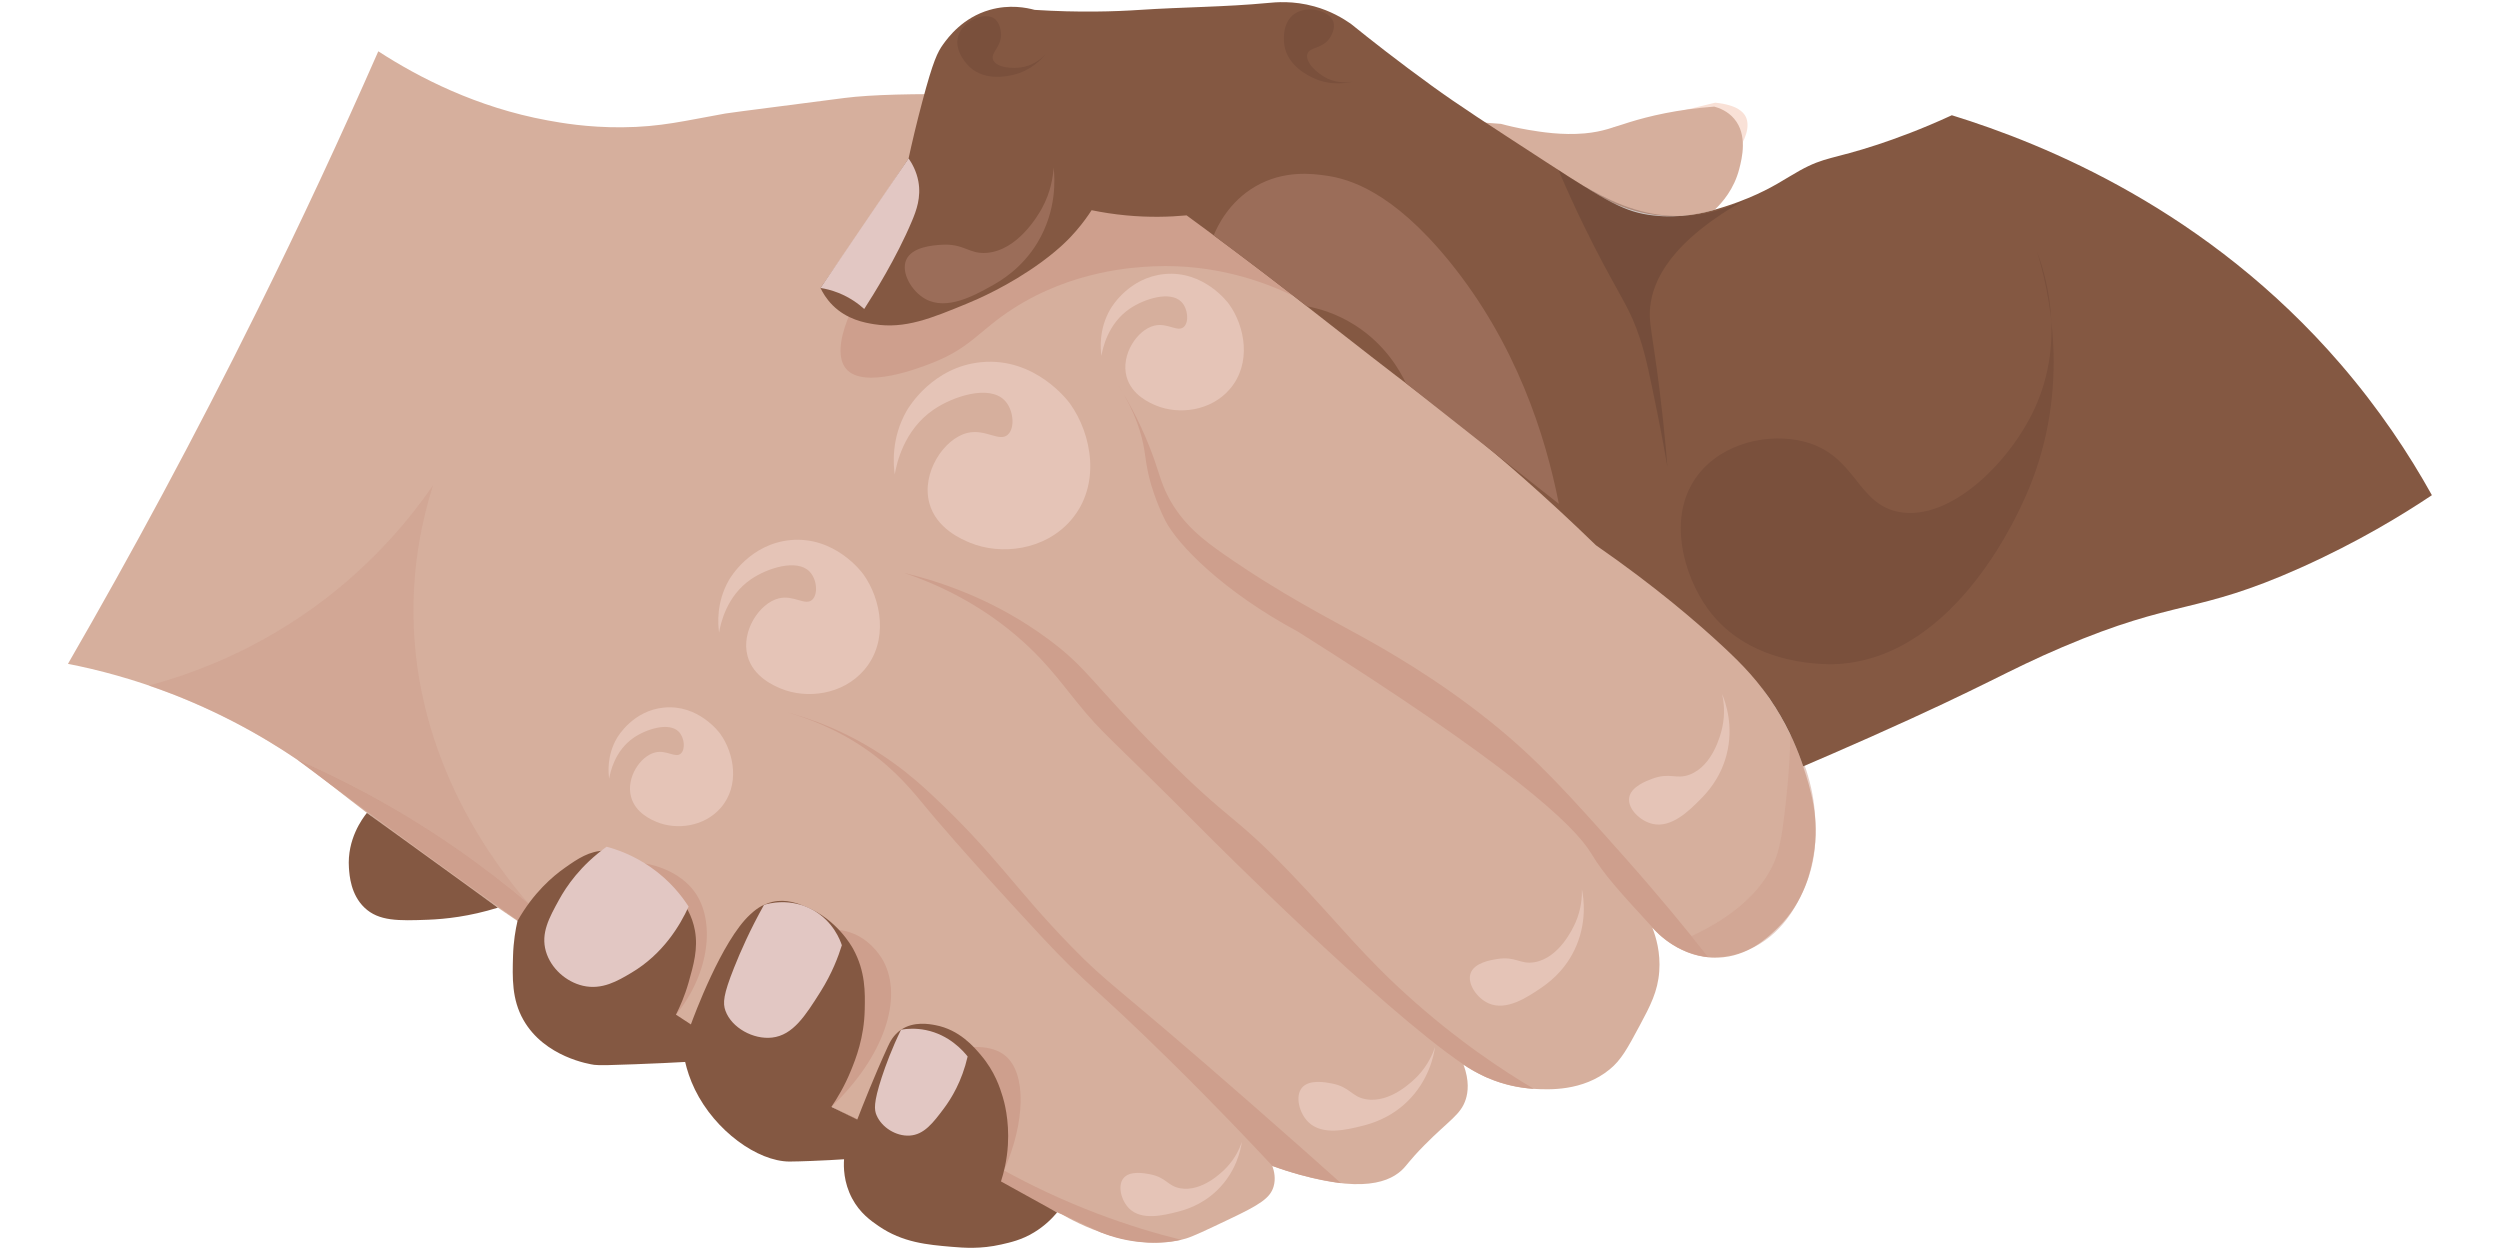 <?xml version="1.0" encoding="utf-8"?>
<!-- Generator: Adobe Illustrator 24.1.2, SVG Export Plug-In . SVG Version: 6.00 Build 0)  -->
<svg version="1.1" id="Слой_1" xmlns="http://www.w3.org/2000/svg" xmlns:xlink="http://www.w3.org/1999/xlink" x="0px" y="0px"
	 viewBox="0 0 850.39 425.2" style="enable-background:new 0 0 850.39 425.2;" xml:space="preserve">
<style type="text/css">
	.st0{fill:#F9E1D7;}
	.st1{fill:#D6AF9D;}
	.st2{fill:#CE9F8D;}
	.st3{fill:#E5C4B7;}
	.st4{opacity:0.51;fill:#CE9F8D;enable-background:new    ;}
	.st5{fill:#845842;}
	.st6{fill:#9B6D59;}
	.st7{fill:none;}
	.st8{fill:#E2C7C3;}
	.st9{opacity:0.21;fill:#513328;enable-background:new    ;}
	.st10{opacity:0.28;fill:#513328;enable-background:new    ;}
</style>
<path class="st0" d="M544.37,52.44c1.43-3.02,2.88-6.06,4.31-9.08c11.59-2.81,23.16-5.62,34.75-8.43c7.62,0.74,9.72,3.36,10.43,4.85
	c3.08,6.45-6.68,19.7-18.54,23.23C564.95,66.12,553.01,61.79,544.37,52.44z"/>
<path class="st1" d="M128.68,17.45c13.69,8.88,33.45,19.09,57.57,23.5c4.65,0.85,13.52,2.43,25.26,2.35
	c13.35-0.09,21.55-2.26,35.25-4.69c0,0,2.13-0.38,40.54-5.29c36.33-4.64,162.61,4.21,223.26,8.81c2.23,0.61,5.46,1.39,9.4,2.06
	c4.18,0.7,11.39,1.87,19.09,1.18c6.24-0.57,9.59-2.07,15.28-3.82c6.48-2,16.08-4.34,28.79-5.29c1.74,0.48,4.58,1.56,6.75,4.11
	c4.69,5.5,2.67,13.49,1.76,17.04c-1.76,6.92-5.82,11.53-8.33,13.9c-3.32,1.05-7.33,1.94-11.93,2.17c-15.02,0.75-26.44-6-31.35-9.36
	c34.44,115.22,52.16,159.71,61.52,172.98c1.01,1.42,7.43,10.3,11.82,23.62c2.54,7.72,5.7,17.7,3.53,30.16
	c-0.82,4.71-2.89,15.7-12.14,24.68c-3.49,3.39-10.11,9.83-20.37,10.18c-12.65,0.44-21.02-8.71-22.33-10.18
	c1.25,3.19,2.82,8.45,2.35,14.88c-0.5,6.82-3.05,11.7-6.65,18.41c-4.17,7.77-6.26,11.66-10.18,14.88
	c-9.22,7.59-20.94,6.94-25.86,6.65c-11.38-0.64-19.74-5.4-23.89-8.23c2.03,5.53,1.53,9.36,0.78,11.74
	c-1.66,5.29-5.63,7.09-14.1,15.67c-5.36,5.43-5.89,6.85-7.83,8.62c-5.08,4.6-16.21,8.18-43.87-1.56c0.62,1.77,1.21,4.35,0.4,7.05
	c-1.16,3.86-4.64,6.1-14.88,10.96c-8.38,3.99-12.57,5.97-14.88,6.65c-17.8,5.3-37.55-5.49-42.3-8.23
	c-41.01-17.13-87.16-39.42-135.91-68.55c-46.23-27.6-85.87-56.03-119.18-82.65c-11.72-8.44-27.62-18.1-47.69-25.86
	c-12.89-4.98-24.88-8.14-35.25-10.18c21.53-37.25,43.11-77.19,64.24-119.86C102.34,75.73,116.07,46.17,128.68,17.45z"/>
<path class="st2" d="M581.11,325.6c-6.85-8.68-16.58-20.61-28.81-34.37c-18.68-20.99-29.13-32.75-45.43-45.83
	c-18.62-14.94-36.65-24.98-43.87-28.98c-10.82-6.01-27.29-14.35-46.61-27.82c-6.92-4.82-14.3-10.37-19.19-19.97
	c-2.69-5.29-2.99-8.6-6.27-16.84c-3.63-9.13-7.66-16.17-10.58-20.77c5.91,9.23,8.06,16.81,8.91,22.13
	c0.41,2.62,0.72,5.96,2.06,10.87c0,0,1.77,6.52,4.99,12.92c4.17,8.28,19.77,24.27,45.15,37.9c71.45,45.01,93.8,65.43,99.89,75.6
	c4.21,7.05,9.73,13.05,20.77,25.06c1.5,1.63,4.79,5.15,10.2,7.62C575.79,324.74,578.97,325.35,581.11,325.6z"/>
<path class="st2" d="M521.73,370.37c-5.22-3.09-11.82-7.25-19.19-12.54c-4.55-3.26-12.17-8.94-21.15-16.84
	c-17.66-15.55-25.94-26.84-42.3-43.87c-20.27-21.12-19.72-16.47-44.25-41.13c-23.25-23.35-24.69-28.48-38-38.38
	c-18.4-13.7-36.96-19.76-49.26-22.72c10.08,3.42,24.18,9.56,37.9,21.15c9.45,7.99,14.54,15.02,20.77,22.72
	c9.4,11.63,9.82,10.43,44.65,45.43c0,0,58.08,58.37,86.95,77.94c3.84,2.61,7.63,4.26,8.04,4.43
	C512.08,369.23,517.75,370.08,521.73,370.37z"/>
<path class="st2" d="M456.12,402.45c-6.87-6.14-17.55-15.66-30.74-27.19c-47.35-41.46-48.04-40.01-61.11-53.46
	c-19.69-20.27-25.59-31.21-47.59-51.7c-5.57-5.19-16.98-15.47-34.67-22.91c-5.93-2.5-11.06-4.04-14.69-4.99
	c7.02,1.94,17.18,5.6,27.62,12.92c9.9,6.95,15.49,14,21.15,20.85c0,0,11.21,13.57,37.9,42.3c15.91,17.12,18.48,17.38,44.07,42.6
	c15.32,15.09,27.29,27.72,34.77,35.74c2.85,1.05,5.97,2.06,9.32,2.98C447.17,400.95,451.88,401.86,456.12,402.45z"/>
<path class="st2" d="M401.79,421.73c-8.67-2.14-18.23-5.01-28.4-8.87c-12.18-4.62-22.82-9.74-31.86-14.72
	c7.25-16.48,7.67-33.06,0.43-39.03c-8.79-7.25-32.18-1.69-50.33,21.69c-2.94-1.43-5.87-2.88-8.81-4.31
	c17.79-16.87,24.5-36.85,17.67-49.57c-0.48-0.89-3.6-6.52-9.93-9.23c-14.3-6.11-36.86,6.14-55.52,30.79
	c-1.7-1.11-3.39-2.21-5.09-3.33c11.5-14.11,13.48-31.97,6.27-41.86c-9.4-12.92-36.96-15.7-56.38,4.13
	c-14.64-12.37-32.77-25.49-54.67-37.32c-8.33-4.5-16.43-8.41-24.21-11.8c5.46,4.1,13.49,10.1,23.23,17.29
	c23.32,17.18,46.67,33.9,57.67,41.52c17.86,12.35,50,33.15,100.96,59.39c30.58,14.26,61.15,28.51,91.73,42.75
	c3.67,1.48,9.21,3.16,16.06,3.42C395,422.82,398.8,422.34,401.79,421.73z"/>
<path class="st2" d="M439.78,100.58c-9.86-4.74-26.51-10.87-47.29-9.99c-6.72,0.28-27.72,1.42-47.89,14.4
	c-11.62,7.48-14.35,13.33-27.62,18.51c-4.11,1.6-22.99,8.98-29.08,2.06c-6.11-6.95,2.96-25.66,12.34-36.72
	c10.14-11.97,22.16-16.78,36.72-22.62c12.24-4.91,24.01-9.48,39.66-8.23c10.17,0.81,18.27,3.77,23.5,6.17
	C413.34,76.3,426.56,88.44,439.78,100.58z"/>
<path class="st3" d="M585.79,236.09c0.54,2.47,1.11,6.6,0.04,11.43c-0.51,2.33-3.18,12.96-11.08,15.97
	c-4.67,1.77-6.6-0.85-12.68,1.39c-1.99,0.74-7.4,2.72-7.91,6.55c-0.5,3.7,3.73,7.84,7.96,8.82c6.48,1.5,12.52-4.57,16.24-8.31
	c2.03-2.04,6.74-6.91,8.89-15.01C589.9,246.97,586.91,238.77,585.79,236.09z"/>
<path class="st3" d="M538.1,302.54c0.06,2.52-0.18,6.68-2.17,11.23c-0.95,2.18-5.62,12.1-13.96,13.53
	c-4.92,0.84-6.3-2.11-12.71-1.09c-2.1,0.34-7.79,1.23-9.04,4.89c-1.21,3.53,2.16,8.41,6.1,10.18c6.07,2.72,13.18-2.07,17.55-5.01
	c2.38-1.6,7.96-5.48,11.63-13.01C540.03,314,538.67,305.38,538.1,302.54z"/>
<path class="st4" d="M147.29,165.12c-3.63,11.46-6.77,26.24-6.65,43.47c0.31,50.57,28.37,86.35,39.19,98.82
	c-11.15-9.43-24.77-19.66-40.99-29.49c-13.47-8.17-26.3-14.58-37.89-19.63c-7.06-4.79-15.45-9.84-25.13-14.62
	c-9.05-4.47-17.57-7.87-25.23-10.48c14.41-3.84,37.21-11.91,60.3-29.67C128.18,190.19,139.85,175.87,147.29,165.12z"/>
<path class="st4" d="M609.01,249.82c-0.1,5.36-0.44,13.19-1.49,22.62c-0.85,7.62-1.56,13.43-2.94,17.91
	c-1.5,4.89-6.79,17.74-29.22,28.07c1.91,2.4,3.83,4.78,5.73,7.18c3.13,0.09,8.13-0.2,13.56-2.5c11.69-4.96,16.65-15.6,18.65-19.9
	c4.6-9.87,4.43-18.72,4.21-24.04C617.02,266.23,612.56,256.09,609.01,249.82z"/>
<path class="st3" d="M488.15,356.14c-0.81,2.4-2.47,6.21-5.87,9.82c-1.65,1.73-9.42,9.46-17.73,7.94
	c-4.92-0.89-5.21-4.14-11.57-5.36c-2.09-0.4-7.74-1.49-10.16,1.52c-2.34,2.91-0.85,8.64,2.26,11.66c4.78,4.64,13.09,2.55,18.2,1.28
	c2.78-0.7,9.35-2.43,15.38-8.26C486.05,367.57,487.72,359.02,488.15,356.14z"/>
<path class="st3" d="M422.43,388.42c-0.72,2.13-2.18,5.52-5.22,8.72c-1.46,1.55-8.37,8.4-15.76,7.06
	c-4.37-0.79-4.62-3.67-10.28-4.77c-1.84-0.35-6.88-1.33-9.02,1.35c-2.09,2.58-0.75,7.67,2,10.35c4.24,4.11,11.63,2.27,16.16,1.13
	c2.47-0.62,8.3-2.16,13.66-7.33C420.57,398.58,422.05,390.96,422.43,388.42z"/>
<path class="st3" d="M304.35,161.39c-0.43-3.08-1.32-12.34,4.11-21.74c0.78-1.33,8.91-14.85,25.26-16.45
	c18.45-1.8,29.67,13.28,30.25,14.1c7.43,10.37,10.67,27.67,0.3,39.66c-8.89,10.27-23.79,12.01-34.37,7.63
	c-2.6-1.08-11.48-4.75-13.8-13.52c-2.72-10.23,4.95-21.84,12.92-23.8c6.21-1.52,10.91,3.22,13.8,0.58c2.54-2.3,1.96-8.61-1.18-11.74
	c-5.22-5.23-17.3-1.4-24.08,3.23C307.35,146.33,304.94,157.93,304.35,161.39z"/>
<path class="st3" d="M244.6,215.15c-0.35-2.54-1.09-10.16,3.39-17.89c0.64-1.11,7.33-12.21,20.78-13.53
	c15.18-1.49,24.41,10.92,24.89,11.6c6.11,8.52,8.77,22.77,0.24,32.62c-7.3,8.45-19.57,9.89-28.27,6.28
	c-2.13-0.88-9.43-3.9-11.36-11.12c-2.24-8.41,4.07-17.96,10.64-19.57c5.11-1.25,8.96,2.64,11.36,0.48c2.09-1.89,1.62-7.08-0.96-9.66
	c-4.3-4.31-14.23-1.15-19.82,2.65C247.07,202.75,245.09,212.3,244.6,215.15z"/>
<path class="st3" d="M207.21,264.89c-0.27-1.96-0.84-7.83,2.61-13.77c0.5-0.85,5.65-9.42,16.01-10.43
	c11.7-1.15,18.81,8.41,19.18,8.94c4.71,6.57,6.75,17.55,0.18,25.13c-5.63,6.51-15.08,7.62-21.79,4.84
	c-1.65-0.68-7.28-3.01-8.75-8.57c-1.73-6.48,3.13-13.84,8.2-15.08c3.94-0.96,6.91,2.04,8.75,0.37c1.6-1.45,1.25-5.46-0.75-7.45
	c-3.3-3.32-10.96-0.88-15.26,2.04C209.11,255.35,207.58,262.7,207.21,264.89z"/>
<path class="st3" d="M374.66,121.05c-0.31-2.24-0.96-8.99,2.99-15.83c0.57-0.98,6.48-10.82,18.4-11.99
	c13.45-1.32,21.62,9.67,22.04,10.27c5.42,7.55,7.76,20.16,0.21,28.89c-6.47,7.49-17.33,8.75-25.04,5.56
	c-1.89-0.78-8.35-3.46-10.06-9.84c-1.99-7.45,3.6-15.9,9.42-17.33c4.52-1.11,7.94,2.34,10.06,0.43c1.84-1.67,1.43-6.27-0.85-8.55
	c-3.8-3.82-12.6-1.02-17.55,2.35C376.86,110.07,375.08,118.53,374.66,121.05z"/>
<path class="st5" d="M663.93,39.2c-10.41,4.81-19.16,7.97-25.26,9.99c-15.39,5.06-17.93,4.1-26.44,8.81
	c-5.02,2.78-9.16,5.89-17.63,9.4c-4.14,1.72-7.66,2.84-9.99,3.53c-5.12,1.63-13.01,3.42-22.33,2.35
	c-9.55-1.09-15.47-4.61-36.43-18.21c-19.91-12.94-29.87-19.39-38.78-25.86c-11.45-8.3-20.81-15.65-27.62-21.15
	c-2.65-1.84-6.81-4.33-12.34-5.87c-7.25-2.03-13.21-1.43-15.86-1.18c-14.45,1.38-28.99,1.39-43.47,2.35
	c-8.51,0.57-20.77,0.96-35.84,0c-2.74-0.75-8.54-1.93-15.28,0c-9.16,2.62-14.08,9.28-15.86,11.74c-1.87,2.61-3.36,5.5-7.05,19.39
	c-1.99,7.46-3.52,14.01-4.69,19.39c-4.94,7.56-10.03,15.21-15.28,22.91c-4.91,7.21-9.8,14.26-14.69,21.15
	c0.72,1.53,1.99,3.74,4.11,5.87c4.89,4.91,10.94,5.96,14.1,6.47c10.54,1.69,19.4-1.97,31.73-7.05c3.18-1.3,14.2-6,25.26-14.1
	c6.2-4.54,9.63-8.11,11.74-10.58c2.37-2.74,4.11-5.22,5.29-7.05c3.57,0.74,7.5,1.36,11.74,1.76c7.74,0.74,14.68,0.55,20.57,0
	c3.72,2.72,9.23,6.78,15.86,11.74c15.38,11.53,25.77,19.73,35.84,27.62c33.64,26.33,31.74,24.03,44.07,34.07
	c10.75,8.78,25.93,21.73,43.47,38.78c20.41,14.14,34.67,26.47,43.47,34.67c6.1,5.69,12.01,11.63,17.63,20.57
	c4.85,7.73,7.7,14.85,9.4,19.97c5.33-2.27,13.29-5.72,22.91-9.99c40.69-18.1,45.86-22.31,65.22-30.55
	c39.13-16.65,45.11-10.91,81.08-27.02c19.62-8.79,34.78-18.08,44.65-24.68c-7.83-14.1-17.97-29.39-31.13-44.65
	C751.06,71.58,695.89,49.08,663.93,39.2z"/>
<path class="st5" d="M124.8,276.51c-1.56,1.96-6.78,8.98-6.11,18.71c0.18,2.62,0.62,9.05,5.29,13.52c4.87,4.65,11.55,4.5,21.74,4.11
	c5.76-0.23,13.97-1.09,23.63-4.1c2.23,1.52,4.45,3.02,6.68,4.54c-0.67,2.89-1.38,6.98-1.52,11.9c-0.21,7.43-0.45,14.74,3.53,21.74
	c7.21,12.71,22.72,15.09,24.08,15.28c1.69,0.24,5.79,0.1,13.9-0.2c7.18-0.26,13.06-0.55,17.04-0.78c0.62,2.65,1.62,5.9,3.33,9.4
	c6.88,14.1,21.33,24.41,32.11,24.48c1.29,0.01,5.13-0.11,7.45-0.2c4.69-0.17,8.55-0.41,11.16-0.58c-0.18,2.55-0.18,7.83,2.74,13.32
	c2.65,4.98,6.37,7.59,9.01,9.4c8.23,5.65,16.64,6.35,24.68,7.05c4.45,0.38,10.04,0.81,17.04-0.78c3.04-0.7,6.87-1.5,11.16-4.11
	c3.72-2.26,6.26-4.88,7.83-6.78c-6.35-3.52-12.72-7.04-19.08-10.55c0.96-2.98,2.03-7.19,2.35-12.34c0.54-8.67-1.35-15.11-1.76-16.45
	c-0.92-3.04-2.67-8.57-7.35-14.1c-2.41-2.87-7.39-8.75-15.57-10.28c-2.04-0.38-7.32-1.38-11.66,1.56c-2.64,1.79-3.82,4.27-4.51,5.77
	c-4.64,10.1-8.72,20.5-10.38,24.78c-2.94-1.43-5.87-2.88-8.81-4.31c1.96-2.85,4.48-7.01,6.65-12.34c1.63-4,4.5-11.16,4.69-20.77
	c0.13-5.8,0.28-12.91-3.91-20.57c-0.68-1.25-5.65-9.99-15.86-14.3c-2.84-1.19-6.84-2.82-11.56-1.76c-3.8,0.85-6.28,3.06-7.63,4.31
	c-9.7,8.87-19.29,34.99-20.17,37.4c-1.7-1.11-3.39-2.21-5.09-3.33c1.3-2.55,2.98-6.28,4.31-10.96c1.7-5.99,3.26-11.46,2.16-17.63
	c-1.82-10.14-9.77-16.26-14.88-20.17c-4.78-3.66-9.33-7.16-15.67-7.05c-5.4,0.1-9.28,2.74-13.72,5.87
	c-4.09,2.88-10.64,8.4-16.1,18.07c-2.23-1.52-4.45-3.02-6.68-4.54l0,0C154.49,297.99,139.64,287.25,124.8,276.51z"/>
<path class="st6" d="M358.4,57.01c-0.21,3.15-0.96,8.28-3.91,13.72c-1.42,2.61-8.3,14.41-18.81,15.28
	c-6.21,0.51-7.59-3.3-15.67-2.74c-2.64,0.18-9.8,0.7-11.74,5.09c-1.89,4.26,1.74,10.68,6.47,13.32c7.25,4.04,16.58-1.12,22.33-4.31
	c3.13-1.73,10.47-5.93,15.86-14.88C359.55,71.46,358.81,60.6,358.4,57.01z"/>
<path class="st6" d="M530.26,171.39c-4.58-23.38-14.58-54.65-37.3-82.55c-19.46-23.89-34.17-27.99-41.72-29.08
	c-4.82-0.7-14.55-1.97-24.24,3.67c-8.88,5.18-12.78,13.29-14.16,16.62c4.78,3.55,9.57,7.15,14.4,10.81
	c5.84,4.44,11.6,8.88,17.26,13.3c4.06,0.77,10.16,2.45,16.51,6.52c10.28,6.57,15.25,15.5,17.23,19.7
	C495.59,144.05,512.93,157.72,530.26,171.39z"/>
<path class="st7" d="M529.08,111.27c3.46,14.78-1.4,30.21,8.45,37.21c7.48,5.3,20.41,3.66,27.43-3.22
	c10.14-9.94,5.22-27.79,3.91-32.51c-11.55-41.96-94.23-52.71-103.98-53.87C510.77,75.73,525.32,95.22,529.08,111.27z"/>
<path class="st7" d="M699.9,96.07c-18.57,0.65-47.86,3.86-75.39,17.32c-9.94,4.85-21.49,10.65-26.16,20.34
	c-5.94,12.35,0.55,28.47,15.04,30.14c7.77,0.89,17.84-2.37,23.05-7.28c4.35-4.13,4.28-8.47,4.07-14.52
	c-0.4-10.68-4.87-13.77-4.4-17.91C636.83,117.88,648.92,108.68,699.9,96.07z"/>
<path class="st8" d="M309.06,53.88c1.13,1.63,2.68,4.3,3.33,7.83c0.99,5.43-0.7,9.94-2.16,13.42c-5.29,12.62-13.3,25.39-16.26,29.97
	c-1.87-1.69-4.78-3.89-8.81-5.49c-2.26-0.89-4.34-1.39-6.07-1.66C289.07,83.25,299.07,68.57,309.06,53.88z"/>
<path class="st8" d="M185.68,323.59c-1.77-6.17,1.12-11.42,4.5-17.56c2.44-4.43,7.19-11.56,16.16-18.01
	c3.72,0.99,9.22,2.95,14.98,6.95c6.67,4.64,10.72,9.99,12.92,13.42c-2.87,6.28-8.61,16.08-19.49,22.52
	c-4.67,2.77-9.96,5.9-16.45,4.41C192.56,333.99,187.36,329.39,185.68,323.59z"/>
<path class="st8" d="M259.89,307.79c-4.78,8.54-8.03,15.94-10.18,21.35c-3.69,9.26-3.89,12.06-2.94,14.69
	c2.11,5.8,9.5,9.84,15.86,9.11c7.13-0.82,11.33-7.46,16.45-15.57c3.97-6.3,6.11-12.06,7.28-15.84c-0.5-1.53-2.84-8.07-9.83-11.99
	C268.8,305.22,261.23,307.38,259.89,307.79z"/>
<path class="st8" d="M306.5,350.24c-3.13,6.43-5.19,12.03-6.57,16.21c-2.85,8.75-2.55,11.09-1.76,12.92
	c1.77,4.14,6.61,7.16,11.19,6.91c4.99-0.27,8.06-4.37,11.73-9.26c2.48-3.32,6.09-9.11,8.06-17.65c-1.55-1.94-6.28-7.38-14.24-8.99
	C311.55,349.7,308.62,349.9,306.5,350.24z"/>
<path class="st9" d="M692.91,85.61c2.24,5.91,10.28,29.21-0.78,53.28c-8.55,18.58-28.91,38.55-46.23,35.25
	c-14.41-2.74-14.51-19.28-32.11-23.89c-11.96-3.13-27.83,0.31-36.27,11.36c-10.72,14.04-4.74,34.23,3.36,45.43
	c14.72,20.4,42.13,18.98,44.65,18.81c40.41-2.74,61.59-52.54,64.24-58.75C704.94,131.42,696.67,97.96,692.91,85.61z"/>
<path class="st9" d="M355.77,18.33c-1.08,1.16-3.56,3.55-7.45,4.41c-3.94,0.88-9.5,0.21-10.52-2.41c-0.96-2.51,3.15-4.54,2.68-9.25
	c-0.06-0.54-0.37-3.59-2.45-4.89c-3.35-2.1-10.41,0.85-12.04,5.97c-1.73,5.43,3.56,10.35,3.94,10.71c5.3,4.79,12.87,3.02,14.65,2.61
	C350.7,24.05,354.39,20.03,355.77,18.33z"/>
<path class="st9" d="M460.15,27.78c-1.56,0.27-4.99,0.64-8.58-1.05c-3.66-1.72-7.67-5.63-6.88-8.33c0.77-2.58,5.26-1.67,7.77-5.69
	c0.28-0.45,1.9-3.06,1.05-5.38c-1.38-3.72-8.77-5.67-13.19-2.61c-4.68,3.25-3.49,10.38-3.4,10.89c1.28,7.04,8.35,10.24,10.03,11.01
	C452.64,29.22,458.02,28.27,460.15,27.78z"/>
<path class="st10" d="M530.1,57.81c5.8,13.57,11.21,24.31,15.15,31.72c6.71,12.62,9.43,16.1,12.54,25.46
	c2.06,6.23,3.33,12.51,5.87,25.06c1.59,7.83,2.75,14.34,3.53,18.81c-0.7-8.81-1.94-22.03-4.31-38.28
	c-1.35-9.28-1.99-12.11-1.56-16.16c0.89-8.72,6.6-22.27,33.29-37.02c-10.51,5.49-19.47,6.13-24.28,6.07
	c-13.74-0.14-24.6-6.26-31.93-10.38C534.85,61.1,532.05,59.2,530.1,57.81z"/>
</svg>
